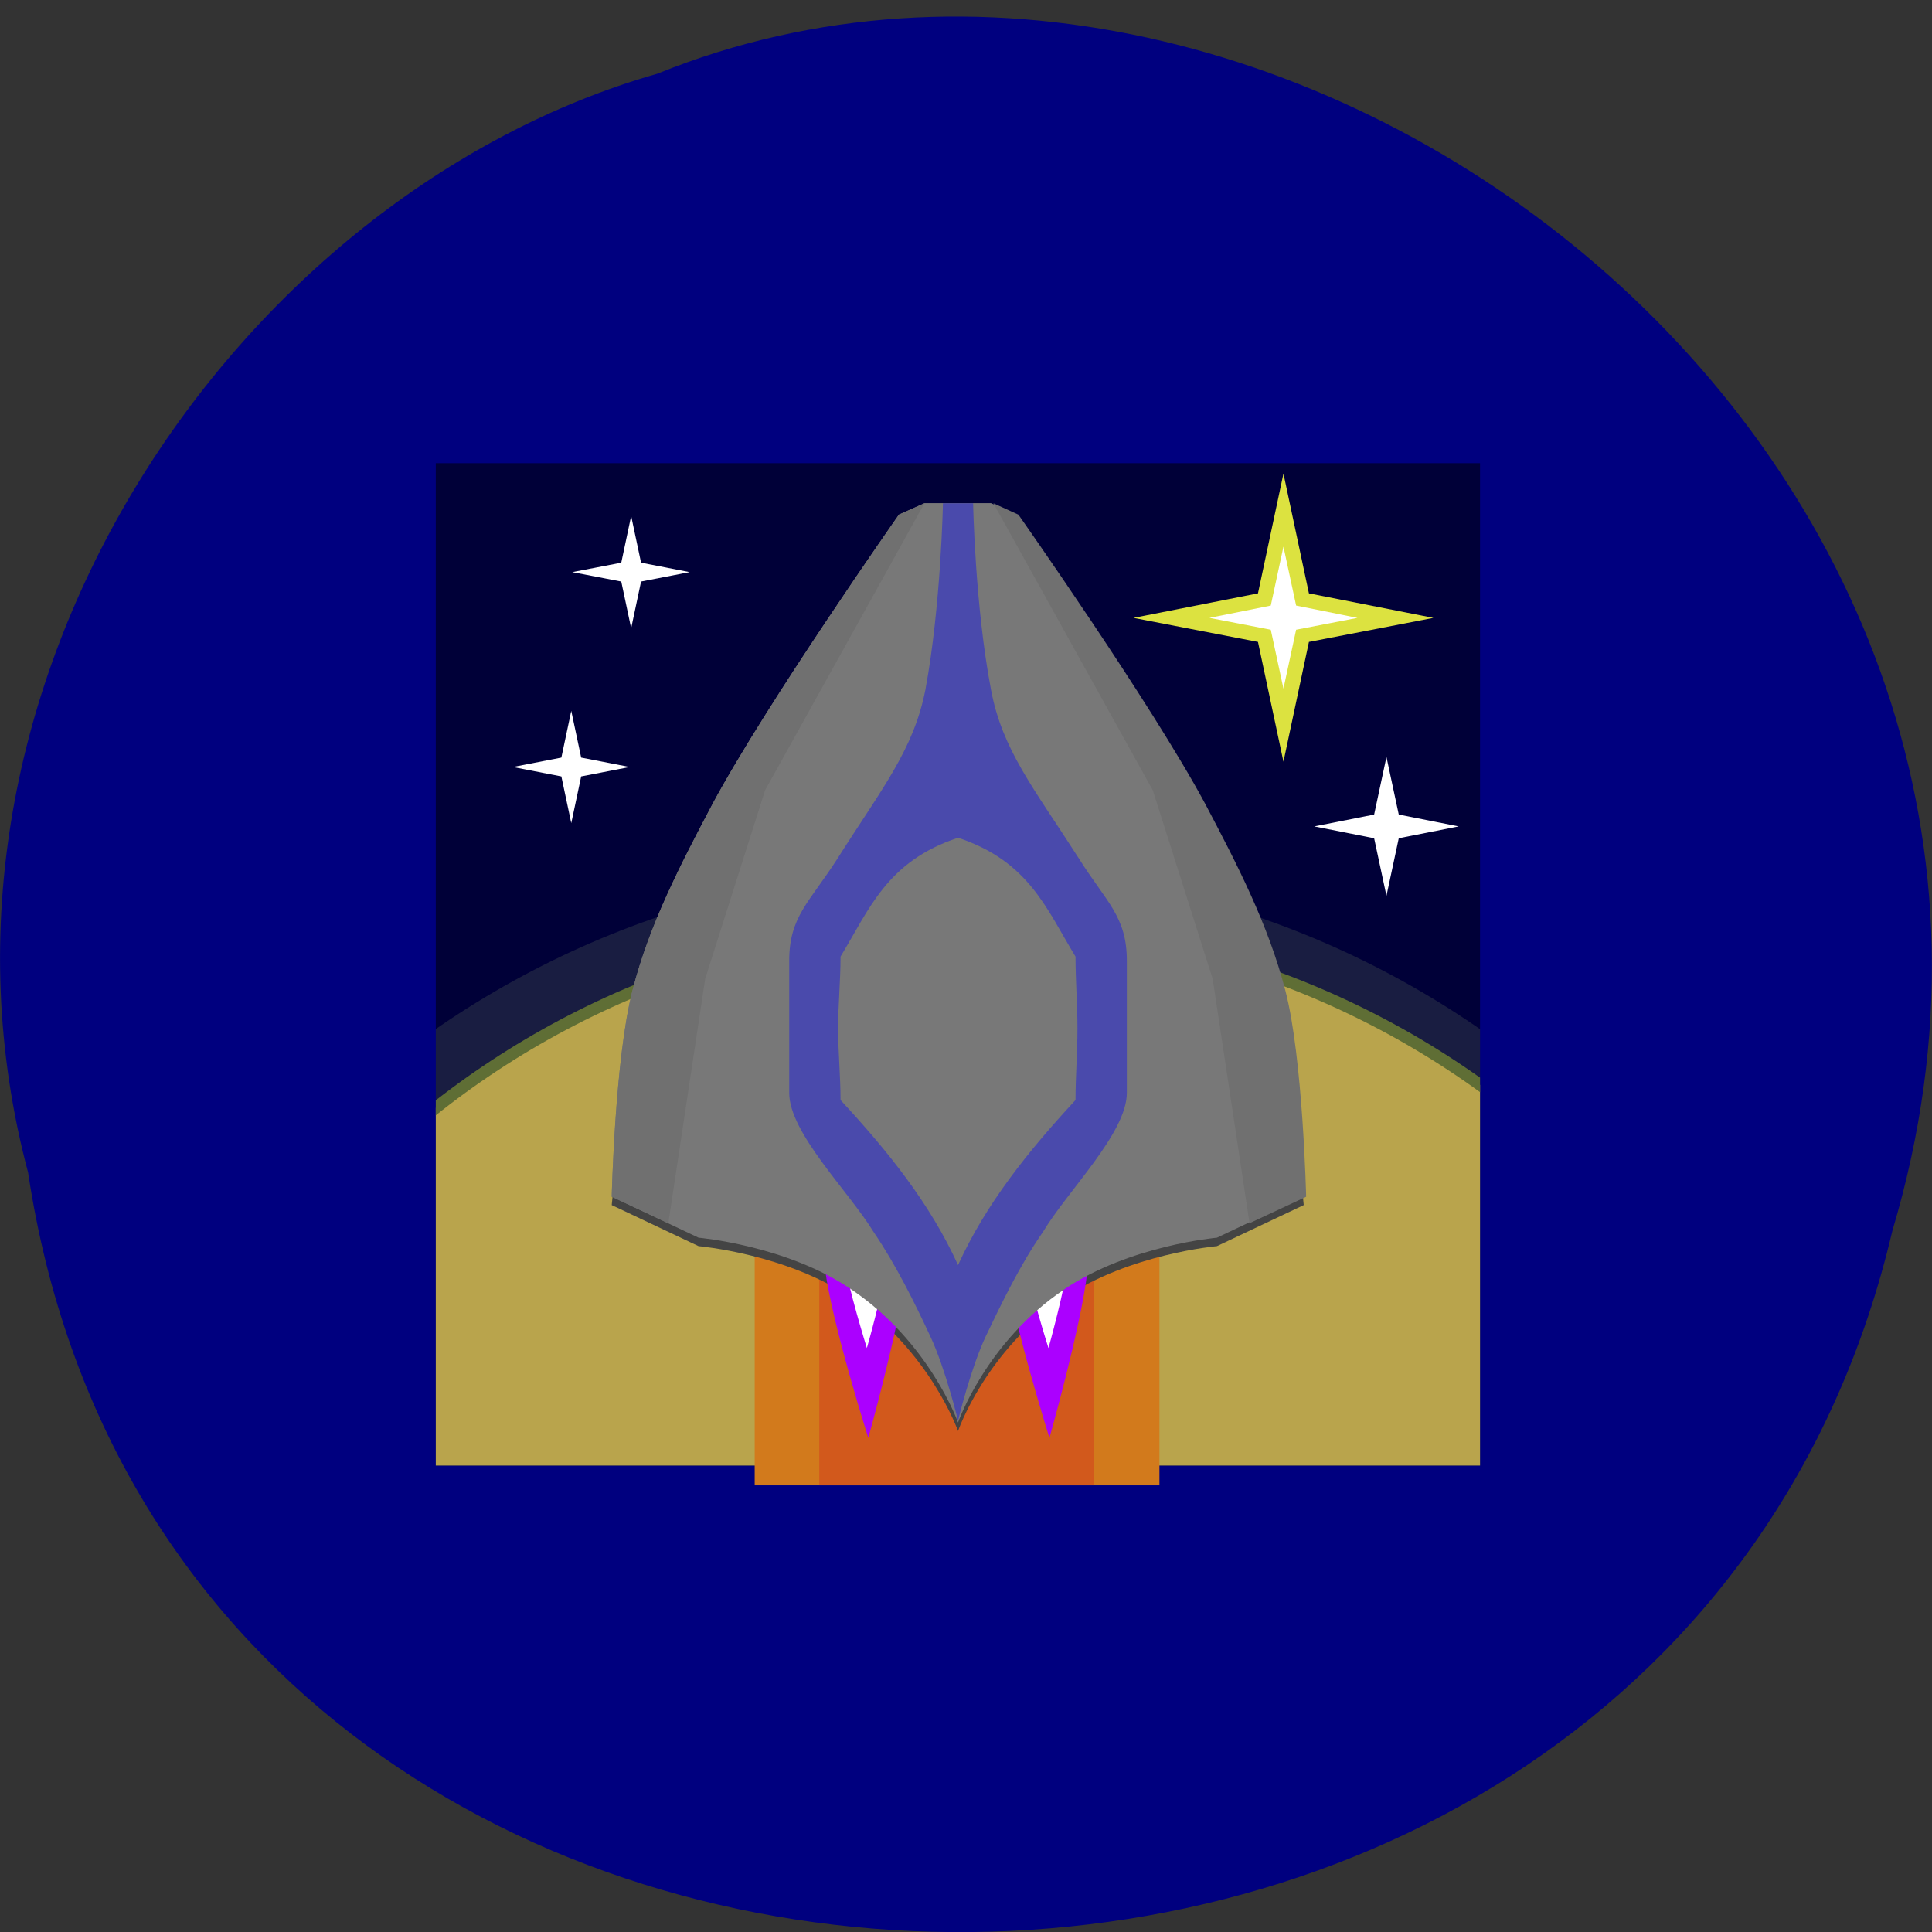 <svg xmlns="http://www.w3.org/2000/svg" viewBox="0 0 16 16"><rect x="0" y="0" width="16" height="16" fill="#333333" stroke="none"/><defs><clipPath id="0"><path d="m 3.609 7 h 8.648 v 5.137 h -8.648"/></clipPath></defs><path d="m 0.234 9.719 c 1.238 8.172 13.574 8.414 15.438 0.473 c 1.922 -6.434 -5.03 -11.691 -10.227 -9.582 c -3.48 0.992 -6.289 5.07 -5.211 9.105" fill="#00007f"/><path d="m 3.609 3.836 h 8.648 v 8.301 h -8.648" fill="#000038"/><g clip-path="url(#0)"><path d="m 15.324 14.277 c 0 3.922 -3.309 7.098 -7.391 7.098 c -4.082 0 -7.395 -3.176 -7.395 -7.098 c 0 -3.918 3.313 -7.094 7.395 -7.094 c 4.082 0 7.391 3.176 7.391 7.094" fill="#4f5a53" fill-opacity="0.325"/><path d="m 664.32 113.97 c 0 98.64 -79.958 178.57 -178.57 178.57 c -98.61 0 -178.57 -79.938 -178.57 -178.57 c 0 -98.64 79.958 -178.57 178.57 -178.57 c 98.61 0 178.57 79.938 178.57 178.57" transform="matrix(0.039 0 0 0.037 -10.885 10.04)" fill="#b9a44c" stroke="#5f6e35" stroke-width="2.584"/></g><path d="m 6.25 10.207 h 3.352 v 2.094 h -3.352" fill="#d27a1c"/><path d="m 6.785 10.207 h 2.277 v 2.094 h -2.277" fill="#d2591c"/><path d="m 11.871 5.117 l -1.031 0.199 l -0.211 0.992 l -0.211 -0.992 l -1.031 -0.199 l 1.031 -0.203 l 0.211 -0.992 l 0.211 0.992" fill="#dce240"/><g fill="#fff"><path d="m 11.242 5.117 l -0.508 0.098 l -0.105 0.488 l -0.105 -0.488 l -0.508 -0.098 l 0.508 -0.102 l 0.105 -0.488 l 0.105 0.488"/><path d="m 12.08 6.844 l -0.496 0.098 l -0.102 0.477 l -0.102 -0.477 l -0.496 -0.098 l 0.496 -0.098 l 0.102 -0.477 l 0.102 0.477"/><path d="m 5.711 4.738 l -0.402 0.078 l -0.082 0.387 l -0.082 -0.387 l -0.406 -0.078 l 0.406 -0.078 l 0.082 -0.387 l 0.082 0.387"/><path d="m 5.215 6.352 l -0.402 0.078 l -0.082 0.387 l -0.082 -0.387 l -0.402 -0.078 l 0.402 -0.078 l 0.082 -0.387 l 0.082 0.387"/></g><path d="m 8.816 10.746 c 0.539 -0.363 1.262 -0.426 1.262 -0.426 l 0.719 -0.34 l -0.168 -1.707 l -0.668 -1.547 l -1.543 -2.395 l -0.211 -0.094 h -0.551 l -0.211 0.094 l -1.543 2.395 l -0.664 1.547 l -0.172 1.707 l 0.719 0.34 c 0 0 0.727 0.063 1.262 0.426 c 0.652 0.438 0.887 1.105 0.887 1.105 c 0 0 0.23 -0.668 0.883 -1.105" fill="#444"/><path d="m 6.832 10.01 c -0.027 0.105 -0.016 0.391 0 0.496 c 0.059 0.461 0.359 1.402 0.359 1.402 c 0 0 0.258 -0.922 0.309 -1.371 c 0.012 -0.113 0.043 -0.41 0 -0.52 c -0.035 -0.09 -0.238 -0.238 -0.238 -0.238 h -0.25 c 0 0 -0.16 0.152 -0.18 0.23" fill="#ab00ff"/><path d="m 6.988 10.16 c -0.012 0.055 -0.008 0.203 0 0.262 c 0.035 0.242 0.191 0.742 0.191 0.742 c 0 0 0.141 -0.488 0.164 -0.727 c 0.008 -0.063 0.023 -0.219 0 -0.277 c -0.016 -0.047 -0.125 -0.125 -0.125 -0.125 h -0.133 c 0 0 -0.086 0.078 -0.098 0.125" fill="#fff"/><path d="m 8.332 10.01 c -0.027 0.105 -0.016 0.391 0 0.496 c 0.063 0.461 0.359 1.402 0.359 1.402 c 0 0 0.262 -0.922 0.313 -1.371 c 0.012 -0.113 0.043 -0.41 0 -0.52 c -0.035 -0.09 -0.242 -0.238 -0.242 -0.238 h -0.25 c 0 0 -0.16 0.152 -0.18 0.23" fill="#ab00ff"/><path d="m 8.492 10.16 c -0.016 0.055 -0.008 0.203 0 0.262 c 0.031 0.242 0.191 0.742 0.191 0.742 c 0 0 0.137 -0.488 0.164 -0.727 c 0.004 -0.063 0.023 -0.219 0 -0.277 c -0.02 -0.047 -0.129 -0.125 -0.129 -0.125 h -0.133 c 0 0 -0.086 0.078 -0.094 0.125" fill="#fff"/><path d="m 8.816 10.676 c 0.539 -0.363 1.262 -0.426 1.262 -0.426 l 0.719 -0.34 c 0 0 -0.023 -1.152 -0.168 -1.707 c -0.141 -0.543 -0.402 -1.051 -0.668 -1.547 c -0.445 -0.836 -1.543 -2.395 -1.543 -2.395 l -0.211 -0.094 h -0.551 l -0.211 0.094 c 0 0 -1.094 1.559 -1.543 2.395 c -0.262 0.496 -0.523 1 -0.664 1.547 c -0.145 0.555 -0.172 1.707 -0.172 1.707 l 0.719 0.34 c 0 0 0.727 0.063 1.262 0.426 c 0.652 0.438 0.887 1.105 0.887 1.105 c 0 0 0.23 -0.668 0.883 -1.105" fill="#787878"/><path d="m 7.809 4.168 c 0 0 -0.016 0.848 -0.145 1.543 c -0.098 0.5 -0.359 0.816 -0.73 1.402 c -0.23 0.359 -0.398 0.477 -0.398 0.844 v 1.094 c 0 0.332 0.492 0.813 0.699 1.152 c 0.184 0.27 0.344 0.594 0.469 0.863 c 0.125 0.266 0.23 0.699 0.23 0.699 c 0 0 0.105 -0.434 0.23 -0.699 c 0.129 -0.27 0.285 -0.594 0.473 -0.863 c 0.203 -0.34 0.695 -0.82 0.695 -1.152 v -1.094 c 0 -0.367 -0.168 -0.484 -0.395 -0.844 c -0.375 -0.586 -0.637 -0.902 -0.73 -1.402 c -0.133 -0.695 -0.148 -1.543 -0.148 -1.543 m -0.125 2.77 c 0.59 0.195 0.734 0.594 0.973 0.984 c 0 0.199 0.016 0.398 0.016 0.594 c 0 0.199 -0.016 0.398 -0.016 0.594 c -0.391 0.422 -0.742 0.859 -0.973 1.367 c -0.23 -0.508 -0.582 -0.945 -0.973 -1.367 c 0 -0.195 -0.02 -0.395 -0.02 -0.594 c 0 -0.195 0.02 -0.395 0.02 -0.594 c 0.238 -0.391 0.383 -0.789 0.973 -0.984" fill="#0200ff" fill-opacity="0.384"/><g fill="#707070"><path d="m 7.656 4.168 l -0.211 0.094 c 0 0 -1.094 1.559 -1.543 2.395 c -0.262 0.496 -0.527 1 -0.664 1.547 c -0.145 0.555 -0.172 1.707 -0.172 1.707 l 0.469 0.219 l 0.305 -2.023 l 0.496 -1.562"/><path d="m 8.227 4.168 l 0.207 0.094 c 0 0 1.098 1.559 1.547 2.395 c 0.262 0.496 0.523 1 0.664 1.547 c 0.145 0.555 0.172 1.707 0.172 1.707 l -0.469 0.219 l -0.305 -2.023 l -0.496 -1.562"/></g></svg>